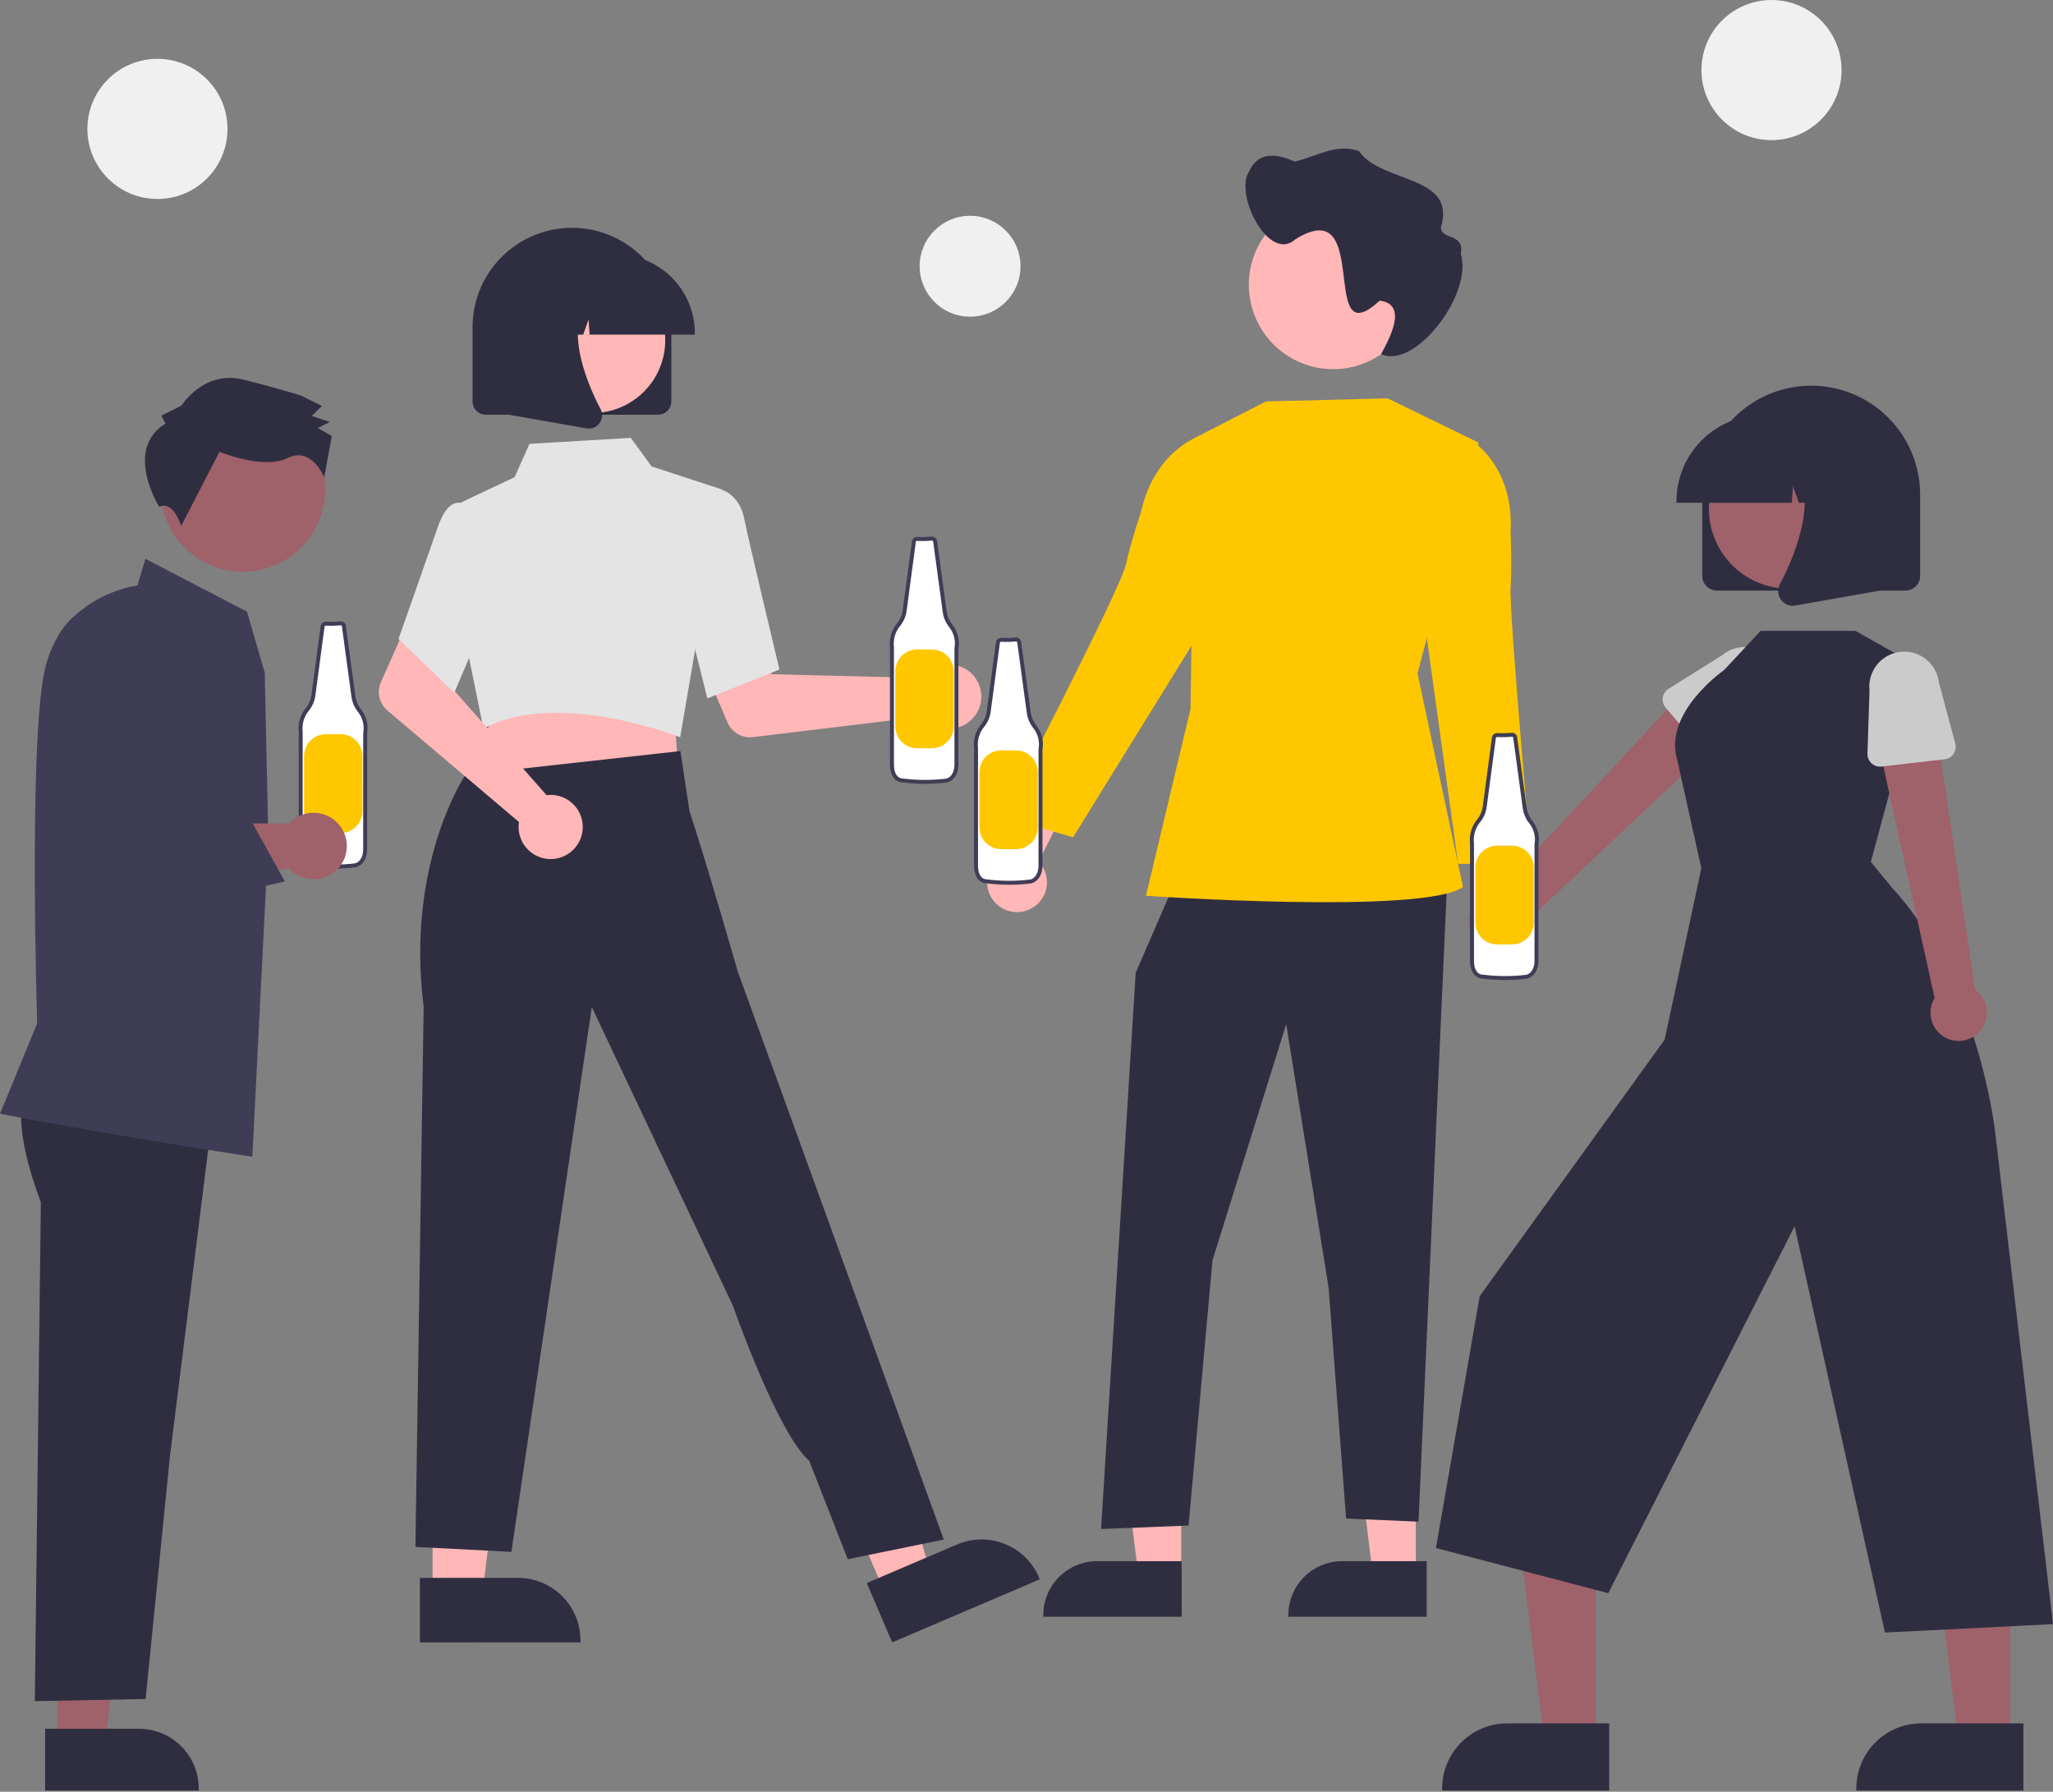 <svg width="322" height="281" viewBox="0 0 322 281" fill="none" xmlns="http://www.w3.org/2000/svg">
<rect x="0" y="0" width="322" height="281" fill="#808080" stroke="none"/>
<g clip-path="url(#clip0_274_3025)">
<path d="M53.408 97.755C52.655 97.831 51.897 97.848 51.14 97.808C51.012 97.793 50.882 97.831 50.781 97.911C50.679 97.991 50.612 98.108 50.596 98.237L49.15 109.086C49.038 109.874 48.716 110.616 48.217 111.235C47.805 111.728 47.499 112.3 47.317 112.916C47.136 113.532 47.083 114.178 47.162 114.816V133.245C47.162 133.245 47.069 135.702 48.957 135.702C51.217 135.986 53.503 135.986 55.763 135.702C55.763 135.702 57.274 135.416 57.274 133.149V115.002C57.39 114.369 57.366 113.718 57.205 113.095C57.044 112.472 56.749 111.892 56.341 111.394C55.858 110.773 55.546 110.036 55.436 109.257L53.934 98.181C53.917 98.056 53.853 97.943 53.755 97.864C53.657 97.785 53.533 97.746 53.408 97.755Z" fill="white"/>
<path d="M52.353 136.226C51.211 136.226 50.07 136.155 48.937 136.013C48.684 136.019 48.432 135.973 48.197 135.877C47.963 135.781 47.751 135.637 47.575 135.455C46.806 134.658 46.849 133.291 46.851 133.233L46.851 114.834C46.771 114.158 46.83 113.472 47.023 112.819C47.217 112.166 47.542 111.559 47.978 111.036C48.44 110.461 48.739 109.773 48.842 109.042L50.288 98.195C50.316 97.987 50.424 97.797 50.59 97.667C50.755 97.537 50.965 97.476 51.174 97.498C51.909 97.537 52.645 97.519 53.377 97.445L53.386 97.444C53.59 97.429 53.792 97.493 53.951 97.622C54.11 97.751 54.214 97.936 54.242 98.138L55.744 109.215C55.847 109.94 56.138 110.625 56.587 111.203C57.019 111.731 57.332 112.347 57.504 113.007C57.677 113.668 57.704 114.357 57.585 115.03V133.148C57.585 135.645 55.838 136.004 55.82 136.008C54.67 136.153 53.512 136.225 52.353 136.226ZM51.098 98.117C51.052 98.114 51.007 98.129 50.971 98.159C50.935 98.188 50.911 98.23 50.905 98.276L49.458 109.127C49.339 109.971 48.994 110.767 48.459 111.431C48.074 111.891 47.788 112.426 47.618 113.001C47.448 113.577 47.398 114.181 47.471 114.777L47.473 114.815V133.245C47.473 133.268 47.44 134.42 48.024 135.026C48.145 135.149 48.291 135.245 48.452 135.308C48.612 135.371 48.785 135.399 48.957 135.391L48.996 135.394C51.23 135.674 53.49 135.674 55.724 135.394C55.753 135.386 56.963 135.11 56.963 133.148L56.968 114.946C57.076 114.357 57.054 113.752 56.904 113.173C56.754 112.593 56.48 112.054 56.1 111.591C55.582 110.925 55.247 110.136 55.128 109.301L53.625 98.222C53.619 98.177 53.596 98.135 53.56 98.106C53.525 98.077 53.48 98.062 53.434 98.064C52.666 98.141 51.894 98.159 51.124 98.118C51.115 98.117 51.107 98.117 51.098 98.117H51.098Z" fill="#3F3D56"/>
<path d="M51.125 115.145H53.417C54.329 115.145 55.203 115.507 55.848 116.152C56.492 116.796 56.854 117.671 56.854 118.582V127.207C56.854 128.119 56.492 128.993 55.848 129.638C55.203 130.282 54.329 130.644 53.417 130.644H51.125C50.213 130.644 49.339 130.282 48.694 129.638C48.05 128.993 47.688 128.119 47.688 127.207V118.582C47.688 118.131 47.777 117.684 47.949 117.267C48.122 116.85 48.375 116.471 48.694 116.152C49.014 115.833 49.392 115.579 49.809 115.407C50.227 115.234 50.673 115.145 51.125 115.145Z" fill="#FFC700"/>
<path d="M8.98 273.564H16.454L20.009 244.736L8.979 244.737L8.98 273.564Z" fill="#9F616A"/>
<path d="M7.074 271.124L21.792 271.123H21.793C24.28 271.123 26.666 272.111 28.425 273.87C30.184 275.629 31.172 278.015 31.173 280.503V280.808L7.074 280.808L7.074 271.124Z" fill="#2F2E41"/>
<path d="M4.281 170.599C4.281 170.599 1.042 174.261 6.406 188.533L5.461 266.793L22.842 266.454L26.663 228.279L33.619 172.572L4.281 170.599Z" fill="#2F2E41"/>
<path d="M39.58 181.419L39.39 181.39C17.154 177.999 0.375 174.748 0.208 174.715L0 174.675L5.829 160.498C5.783 159.016 4.521 117.416 6.936 105.464C9.275 93.894 20.296 91.997 21.552 91.819L22.813 87.64L38.746 95.931L41.525 105.495L42.089 131.706L39.58 181.419Z" fill="#3F3D56"/>
<path d="M49.176 127.47C48.459 127.47 47.749 127.618 47.092 127.905C46.434 128.193 45.843 128.613 45.356 129.14H18.576L8.767 131.228L10.377 143.65L45.272 136.146C45.85 136.798 46.582 137.296 47.401 137.592C48.221 137.889 49.102 137.976 49.963 137.845C50.825 137.714 51.64 137.369 52.334 136.842C53.028 136.315 53.579 135.623 53.936 134.828C54.294 134.033 54.447 133.161 54.381 132.292C54.315 131.423 54.032 130.585 53.559 129.853C53.086 129.121 52.437 128.52 51.671 128.104C50.905 127.687 50.048 127.469 49.176 127.47H49.176Z" fill="#9F616A"/>
<path d="M49.408 82.945C52.828 76.69 50.529 68.848 44.274 65.429C38.02 62.01 30.178 64.308 26.759 70.563C23.34 76.818 25.638 84.66 31.893 88.079C38.147 91.498 45.989 89.199 49.408 82.945Z" fill="#9F616A"/>
<path d="M25.945 66.436L25.319 65.176L28.467 63.612C28.467 63.612 31.941 57.961 38.225 59.549C44.51 61.137 47.338 62.088 47.338 62.088L50.478 63.668L48.902 65.236L51.73 66.186L49.841 67.125L52.039 68.388L50.855 74.865C50.855 74.865 48.89 69.953 45.112 71.83C41.334 73.707 34.423 70.859 34.423 70.859L28.42 82.479C28.42 82.479 27.181 78.406 24.973 79.492C24.973 79.492 19.331 70.507 25.945 66.436Z" fill="#2F2E41"/>
<path d="M10.549 145.979L7.486 136.869L6.745 106.502L8.05 102.194C8.52 100.643 9.298 99.203 10.338 97.96C11.377 96.718 12.657 95.697 14.1 94.961C15.543 94.225 17.12 93.787 18.737 93.675C20.353 93.562 21.976 93.778 23.507 94.307C25.038 94.837 26.447 95.671 27.648 96.758C28.849 97.845 29.819 99.163 30.499 100.634C31.178 102.105 31.554 103.698 31.603 105.318C31.652 106.937 31.374 108.55 30.785 110.059L23.791 127.982L24.146 128.672L39.299 128.549L44.682 138.238L10.549 145.979Z" fill="#3F3D56"/>
<path d="M162.155 142.236C162.72 141.855 163.195 141.355 163.546 140.77C163.898 140.186 164.117 139.532 164.188 138.854C164.259 138.176 164.18 137.49 163.958 136.846C163.735 136.201 163.374 135.613 162.9 135.124L170.369 120.329L161.814 121.321L156.033 135.218C155.263 136.07 154.832 137.174 154.821 138.322C154.811 139.47 155.222 140.581 155.977 141.446C156.731 142.311 157.777 142.87 158.916 143.015C160.054 143.161 161.207 142.883 162.155 142.236Z" fill="#FFB7B7"/>
<path d="M222.055 247.035L215.324 247.034L212.122 221.07L222.056 221.071L222.055 247.035Z" fill="#FFB7B7"/>
<path d="M223.772 253.56L202.068 253.559V253.284C202.068 251.044 202.958 248.895 204.542 247.311C206.126 245.727 208.275 244.837 210.515 244.836H210.516L223.772 244.837L223.772 253.56Z" fill="#2F2E41"/>
<path d="M185.269 247.035L178.537 247.034L175.335 221.07L185.27 221.071L185.269 247.035Z" fill="#FFB7B7"/>
<path d="M185.338 253.56L163.634 253.559V253.284C163.634 251.044 164.524 248.895 166.108 247.311C167.693 245.727 169.841 244.837 172.082 244.836H172.082L185.339 244.837L185.338 253.56Z" fill="#2F2E41"/>
<path d="M184.717 137.377L178.129 152.555L172.694 239.8L186.42 239.251L190.169 197.661L201.734 160.619L208.382 201.915L211.128 238.153L222.485 238.644L227.011 137.377H184.717Z" fill="#2F2E41"/>
<path d="M217.652 62.477L198.556 62.955L187.344 68.711L186.729 111.173L179.737 140.49C179.737 140.49 223.425 143.496 229.465 139.104L222.327 105.612L231.9 69.416L217.652 62.477Z" fill="#FFC700"/>
<path d="M190.293 69.414L188.516 68.214C188.516 68.214 181.151 70.421 178.974 80.242C178.974 80.242 177.308 85.168 176.578 88.556C175.739 92.441 157.228 128.129 157.228 128.129L168.311 131.309L188.63 98.449L190.293 69.414Z" fill="#FFC700"/>
<path d="M231.601 147.681C231.163 147.159 230.844 146.547 230.668 145.888C230.491 145.23 230.461 144.541 230.58 143.869C230.699 143.198 230.963 142.561 231.355 142.003C231.746 141.444 232.256 140.979 232.846 140.639L229.747 124.358L237.696 127.671L239.421 142.624C239.927 143.654 240.036 144.835 239.73 145.941C239.423 147.047 238.721 148.002 237.758 148.626C236.794 149.249 235.635 149.497 234.5 149.323C233.365 149.149 232.334 148.565 231.601 147.681Z" fill="#FFB7B7"/>
<path d="M229.027 69.923L231.067 69.26C231.067 69.26 237.538 73.412 236.922 83.452C236.922 83.452 237.164 88.647 236.933 92.105C236.667 96.071 240.227 135.48 240.227 135.48H228.697L223.756 99.791L229.027 69.923Z" fill="#FFC700"/>
<path d="M222.339 44.663C222.339 47.281 221.563 49.84 220.108 52.017C218.654 54.194 216.586 55.891 214.168 56.893C211.749 57.895 209.087 58.157 206.519 57.646C203.951 57.135 201.593 55.874 199.741 54.023C197.89 52.172 196.629 49.813 196.119 47.245C195.608 44.677 195.87 42.016 196.872 39.597C197.874 37.178 199.57 35.111 201.747 33.656C203.924 32.202 206.484 31.425 209.102 31.425C212.604 31.416 215.966 32.799 218.449 35.269C220.931 37.739 222.331 41.095 222.339 44.597C222.339 44.619 222.339 44.641 222.339 44.663Z" fill="#FFB7B7"/>
<path d="M195.908 26.882C197.459 23.548 200.46 24.207 203.084 25.337C206.408 24.6 209.569 22.393 213.15 23.698C216.677 28.829 228.52 27.319 226.001 35.672C225.997 37.673 229.767 36.508 229.108 39.786C231.105 46.094 221.901 58.041 216.617 55.525C217.924 53.13 220.909 47.69 216.382 47.151C206.642 56.213 215.377 29.894 203.139 37.548C199.087 41.256 193.54 30.591 195.908 26.882Z" fill="#2F2E41"/>
<path d="M233.919 149.001C234.549 149.128 235.2 149.115 235.825 148.963C236.45 148.811 237.034 148.524 237.536 148.122C238.038 147.72 238.445 147.213 238.73 146.636C239.015 146.059 239.17 145.427 239.184 144.784L272.422 113.499L264.944 107.533L234.566 140.241C233.485 140.289 232.458 140.732 231.681 141.486C230.904 142.24 230.431 143.253 230.351 144.333C230.272 145.413 230.591 146.484 231.248 147.345C231.905 148.205 232.856 148.794 233.919 149.001Z" fill="#9F616A"/>
<path d="M267.712 118.556L261.246 110.978C261.062 110.762 260.927 110.51 260.849 110.237C260.772 109.964 260.754 109.678 260.797 109.398C260.84 109.118 260.943 108.85 261.099 108.614C261.254 108.377 261.459 108.176 261.7 108.026L270.118 102.756C271.227 101.821 272.661 101.363 274.106 101.484C275.552 101.604 276.89 102.293 277.828 103.399C278.767 104.505 279.228 105.938 279.111 107.384C278.994 108.829 278.309 110.17 277.205 111.111L270.699 118.573C270.513 118.786 270.283 118.957 270.024 119.074C269.766 119.191 269.486 119.25 269.202 119.249C268.919 119.247 268.639 119.184 268.382 119.065C268.125 118.946 267.896 118.772 267.712 118.556V118.556Z" fill="#CBCBCB"/>
<path d="M250.324 272.931L242.197 272.93L238.33 241.584L250.325 241.585L250.324 272.931Z" fill="#9F616A"/>
<path d="M252.396 280.809L226.192 280.808V280.477C226.192 277.772 227.267 275.177 229.179 273.265C231.092 271.352 233.686 270.277 236.391 270.277H236.392L252.396 270.278L252.396 280.809Z" fill="#2F2E41"/>
<path d="M315.285 272.931L307.159 272.93L303.292 241.584L315.287 241.585L315.285 272.931Z" fill="#9F616A"/>
<path d="M317.358 280.809L291.154 280.808V280.477C291.154 277.772 292.229 275.177 294.141 273.265C296.054 271.352 298.648 270.277 301.353 270.277H301.354L317.359 270.278L317.358 280.809Z" fill="#2F2E41"/>
<path d="M293.426 135.172L301.617 104.907L290.99 98.933H276.157L270.387 105.106C270.387 105.106 260.748 111.813 263.081 119.243L266.845 136.168L261.088 163.049L232.085 203.27L225.219 242.778L252.245 249.863L281.47 192.319L295.64 256.036L322 254.71L312.917 177.453C312.917 177.453 310.327 153.918 296.754 139.223L293.426 135.172Z" fill="#2F2E41"/>
<path d="M310.343 161.951C310.8 161.498 311.152 160.951 311.375 160.348C311.597 159.744 311.684 159.099 311.631 158.458C311.577 157.818 311.383 157.196 311.063 156.638C310.744 156.08 310.305 155.599 309.78 155.229L303.424 112.349L294.301 115.23L303.433 156.528C302.869 157.452 302.665 158.552 302.858 159.617C303.05 160.682 303.627 161.64 304.479 162.309C305.331 162.977 306.398 163.31 307.479 163.244C308.56 163.178 309.579 162.718 310.343 161.951Z" fill="#9F616A"/>
<path d="M304.994 119.079L295.098 120.22C294.816 120.252 294.531 120.224 294.261 120.136C293.992 120.048 293.744 119.904 293.536 119.712C293.327 119.52 293.163 119.285 293.053 119.024C292.943 118.762 292.891 118.48 292.9 118.197L293.221 108.27C293.063 106.829 293.483 105.383 294.39 104.251C295.296 103.119 296.614 102.392 298.055 102.23C299.496 102.068 300.943 102.484 302.077 103.387C303.212 104.29 303.943 105.606 304.109 107.047L306.674 116.609C306.747 116.883 306.761 117.169 306.713 117.449C306.666 117.728 306.559 117.994 306.4 118.228C306.24 118.463 306.032 118.66 305.79 118.807C305.547 118.954 305.276 119.046 304.994 119.079V119.079Z" fill="#CBCBCB"/>
<path d="M266.985 90.326V77.574C266.985 73.042 268.785 68.696 271.99 65.491C275.194 62.287 279.541 60.486 284.073 60.486C288.605 60.486 292.951 62.287 296.156 65.491C299.36 68.696 301.161 73.042 301.161 77.574V90.326C301.16 90.935 300.918 91.518 300.488 91.949C300.057 92.379 299.474 92.621 298.865 92.622H269.28C268.672 92.621 268.088 92.379 267.658 91.949C267.228 91.518 266.986 90.935 266.985 90.326Z" fill="#2F2E41"/>
<path d="M286.571 90.79C292.642 87.471 294.873 79.859 291.554 73.787C288.236 67.716 280.623 65.485 274.552 68.804C268.481 72.123 266.25 79.735 269.569 85.806C272.887 91.877 280.5 94.108 286.571 90.79Z" fill="#9F616A"/>
<path d="M262.942 78.594C262.946 75.011 264.372 71.575 266.906 69.041C269.44 66.507 272.876 65.081 276.46 65.077H279.01C282.594 65.081 286.03 66.507 288.564 69.041C291.098 71.575 292.523 75.011 292.527 78.594V78.85H287.137L285.299 73.702L284.932 78.85H282.146L281.218 76.252L281.033 78.85H262.942V78.594Z" fill="#2F2E41"/>
<path d="M279.328 94.056C279.075 93.713 278.924 93.306 278.893 92.881C278.861 92.457 278.95 92.031 279.149 91.655C281.852 86.514 285.636 77.015 280.613 71.157L280.252 70.736H294.834V92.629L281.587 94.966C281.453 94.99 281.317 95.002 281.181 95.002C280.819 95.002 280.463 94.916 280.141 94.752C279.819 94.587 279.54 94.349 279.328 94.056Z" fill="#2F2E41"/>
<path d="M145.3 105.713C145.115 105.904 144.945 106.108 144.793 106.325L121.033 105.743L118.262 100.678L110.071 103.862L114.107 113.306C114.433 114.069 114.997 114.705 115.716 115.12C116.434 115.535 117.268 115.705 118.092 115.605L144.935 112.363C145.569 113.164 146.431 113.754 147.407 114.054C148.384 114.353 149.429 114.349 150.403 114.04C151.376 113.731 152.233 113.134 152.859 112.326C153.485 111.519 153.85 110.54 153.906 109.52C153.962 108.5 153.706 107.487 153.172 106.616C152.638 105.745 151.852 105.057 150.918 104.644C149.984 104.231 148.946 104.112 147.942 104.303C146.939 104.494 146.017 104.986 145.3 105.713H145.3Z" fill="#FFB7B7"/>
<path d="M67.848 250.006H75.66L79.377 219.873L67.847 219.873L67.848 250.006Z" fill="#FFB7B7"/>
<path d="M65.856 247.456L81.241 247.455H81.241C83.841 247.455 86.335 248.488 88.174 250.327C90.013 252.166 91.046 254.659 91.046 257.26V257.578L65.856 257.579L65.856 247.456Z" fill="#2F2E41"/>
<path d="M138.786 249.832L145.97 246.763L137.55 217.592L126.948 222.122L138.786 249.832Z" fill="#FFB7B7"/>
<path d="M135.951 248.27L150.099 242.226L150.1 242.226C152.491 241.204 155.19 241.175 157.603 242.143C160.017 243.112 161.946 244.999 162.968 247.39L163.093 247.683L139.928 257.579L135.951 248.27Z" fill="#2F2E41"/>
<path d="M105.821 112.241L106.386 121.395L89.873 123.163L72.594 125.012L77.68 111.111L105.821 112.241Z" fill="#FFB7B7"/>
<path d="M106.401 115.526C106.214 115.452 87.562 108.197 76.106 114.13L75.824 114.276L73.539 103.026L72.237 78.84L80.711 74.836L83.044 69.61L98.936 68.669L102.202 73.148L113.321 76.792L106.675 115.634L106.401 115.526Z" fill="#E4E4E4"/>
<path d="M106.985 93.695L108.951 78.249L113.427 76.887L113.502 76.915C113.605 76.953 116.038 77.884 116.704 81.252C117.343 84.484 122.157 104.6 122.205 104.802L122.253 105.004L110.944 109.529L106.985 93.695Z" fill="#E4E4E4"/>
<path d="M132.967 244.537L148.022 241.448L123.96 175.051L115.725 152.404C115.725 152.404 110.501 134.246 108.142 127.219L106.717 117.791L73.004 121.522C73.004 121.522 63.588 135.35 66.449 157.89L65.155 242.606L80.21 243.378L92.82 157.937L114.953 204.776C114.953 204.776 121.929 224.763 126.92 229.095L132.967 244.537Z" fill="#2F2E41"/>
<path d="M86.524 124.667C86.259 124.66 85.994 124.675 85.731 124.71L70.003 106.892L71.832 101.416L63.929 97.575L59.748 106.955C59.41 107.713 59.327 108.559 59.512 109.368C59.696 110.177 60.138 110.904 60.771 111.441L81.4 128.92C81.243 129.93 81.397 130.963 81.841 131.883C82.285 132.803 82.999 133.565 83.888 134.07C84.776 134.574 85.797 134.796 86.814 134.706C87.832 134.616 88.798 134.218 89.584 133.565C90.37 132.913 90.939 132.037 91.215 131.053C91.49 130.069 91.46 129.025 91.128 128.059C90.796 127.093 90.177 126.251 89.355 125.645C88.532 125.039 87.545 124.698 86.524 124.667Z" fill="#FFB7B7"/>
<path d="M62.505 100.215L68.654 82.701C69.345 80.636 70.211 79.382 71.227 78.973C71.428 78.883 71.644 78.835 71.864 78.833C72.084 78.831 72.301 78.875 72.503 78.961L75.26 82.444L77.819 93.194L71.258 108.626L62.505 100.215Z" fill="#E4E4E4"/>
<path d="M103.203 65.045H76.211C75.656 65.044 75.123 64.823 74.731 64.431C74.338 64.038 74.117 63.506 74.117 62.951V51.316C74.117 47.181 75.759 43.215 78.683 40.292C81.607 37.368 85.572 35.725 89.707 35.725C93.842 35.725 97.807 37.368 100.731 40.292C103.655 43.215 105.298 47.181 105.298 51.316V62.951C105.297 63.506 105.076 64.038 104.683 64.431C104.291 64.823 103.759 65.044 103.203 65.045Z" fill="#2F2E41"/>
<path d="M92.911 64.774C99.224 64.774 104.341 59.657 104.341 53.344C104.341 47.031 99.224 41.913 92.911 41.913C86.598 41.913 81.48 47.031 81.48 53.344C81.48 59.657 86.598 64.774 92.911 64.774Z" fill="#FFB7B7"/>
<path d="M108.986 52.48H92.481L92.311 50.11L91.465 52.48H88.924L88.588 47.783L86.911 52.48H81.993V52.247C81.997 48.977 83.297 45.842 85.609 43.53C87.921 41.218 91.056 39.918 94.326 39.914H96.653C99.923 39.918 103.058 41.218 105.37 43.53C107.682 45.842 108.982 48.977 108.986 52.247L108.986 52.48Z" fill="#2F2E41"/>
<path d="M92.346 67.217C92.221 67.217 92.097 67.206 91.975 67.184L79.889 65.052V45.077H93.193L92.864 45.461C88.281 50.806 91.734 59.473 94.2 64.163C94.381 64.506 94.462 64.894 94.433 65.282C94.404 65.669 94.266 66.041 94.036 66.353C93.842 66.621 93.588 66.838 93.294 66.989C93.001 67.139 92.675 67.217 92.346 67.217Z" fill="#2F2E41"/>
<path d="M237.121 115.23C236.368 115.305 235.61 115.323 234.853 115.282C234.725 115.268 234.595 115.305 234.494 115.386C234.392 115.466 234.325 115.583 234.309 115.712L232.863 126.561C232.751 127.349 232.429 128.091 231.93 128.71C231.518 129.203 231.212 129.775 231.03 130.391C230.849 131.007 230.796 131.653 230.875 132.29V150.72C230.875 150.72 230.782 153.177 232.67 153.177C234.93 153.461 237.216 153.461 239.476 153.177C239.476 153.177 240.987 152.891 240.987 150.623V132.477C241.103 131.844 241.079 131.193 240.918 130.57C240.757 129.947 240.462 129.367 240.054 128.869C239.571 128.248 239.259 127.511 239.149 126.732L237.647 115.656C237.63 115.531 237.566 115.418 237.468 115.339C237.37 115.26 237.246 115.22 237.121 115.23Z" fill="white"/>
<path d="M236.066 153.701C234.924 153.701 233.783 153.63 232.65 153.488C232.397 153.494 232.145 153.448 231.911 153.352C231.676 153.256 231.464 153.112 231.288 152.931C230.519 152.133 230.562 150.766 230.564 150.708L230.564 132.309C230.484 131.633 230.543 130.947 230.736 130.294C230.93 129.641 231.255 129.034 231.691 128.511C232.153 127.936 232.452 127.248 232.555 126.518L234.001 115.671C234.029 115.462 234.137 115.272 234.303 115.142C234.468 115.012 234.678 114.952 234.887 114.973C235.622 115.012 236.358 114.994 237.09 114.92L237.099 114.919C237.303 114.905 237.505 114.968 237.664 115.097C237.823 115.226 237.927 115.411 237.955 115.613L239.457 126.69C239.561 127.415 239.851 128.1 240.3 128.678C240.732 129.206 241.045 129.822 241.217 130.482C241.39 131.143 241.417 131.833 241.298 132.505V150.623C241.298 153.12 239.551 153.479 239.533 153.483C238.383 153.628 237.225 153.701 236.066 153.701ZM234.811 115.592C234.765 115.589 234.719 115.605 234.684 115.634C234.648 115.663 234.624 115.705 234.618 115.751L233.171 126.602C233.052 127.446 232.707 128.242 232.172 128.906C231.787 129.366 231.501 129.901 231.331 130.477C231.161 131.052 231.111 131.656 231.184 132.252L231.186 132.29V150.72C231.186 150.743 231.153 151.895 231.737 152.501C231.858 152.624 232.004 152.72 232.165 152.783C232.325 152.846 232.498 152.874 232.67 152.866L232.709 152.869C234.943 153.149 237.203 153.149 239.437 152.869C239.466 152.861 240.676 152.585 240.676 150.623L240.681 132.421C240.789 131.833 240.767 131.227 240.617 130.648C240.467 130.069 240.193 129.529 239.813 129.066C239.295 128.4 238.96 127.611 238.841 126.776L237.338 115.697C237.332 115.652 237.309 115.611 237.273 115.581C237.238 115.552 237.193 115.537 237.147 115.54C236.379 115.616 235.607 115.634 234.837 115.593C234.828 115.592 234.82 115.592 234.811 115.592Z" fill="#3F3D56"/>
<path d="M234.838 132.62H237.13C238.042 132.62 238.916 132.982 239.561 133.627C240.205 134.271 240.567 135.146 240.567 136.057V144.682C240.567 145.594 240.205 146.468 239.561 147.113C238.916 147.757 238.042 148.12 237.13 148.12H234.838C233.926 148.12 233.052 147.757 232.407 147.113C231.763 146.468 231.401 145.594 231.401 144.682V136.057C231.401 135.146 231.763 134.271 232.407 133.627C233.052 132.982 233.926 132.62 234.838 132.62Z" fill="#FFC700"/>
<path d="M159.328 100.286C158.575 100.362 157.817 100.38 157.061 100.339C156.932 100.325 156.803 100.362 156.701 100.442C156.599 100.523 156.533 100.64 156.517 100.768L155.07 111.618C154.959 112.405 154.637 113.148 154.137 113.767C153.725 114.26 153.419 114.832 153.238 115.447C153.057 116.063 153.004 116.71 153.083 117.347V135.777C153.083 135.777 152.989 138.234 154.877 138.234C157.137 138.518 159.423 138.518 161.683 138.234C161.683 138.234 163.195 137.948 163.195 135.68V117.534C163.31 116.901 163.286 116.25 163.125 115.627C162.964 115.004 162.669 114.423 162.262 113.926C161.779 113.304 161.467 112.568 161.357 111.789L159.854 100.712C159.837 100.588 159.773 100.474 159.676 100.395C159.578 100.316 159.454 100.277 159.328 100.286Z" fill="white"/>
<path d="M158.274 138.758C157.132 138.758 155.991 138.687 154.858 138.545C154.604 138.551 154.353 138.505 154.118 138.409C153.884 138.313 153.672 138.169 153.495 137.987C152.727 137.19 152.77 135.823 152.772 135.765L152.772 117.366C152.692 116.69 152.75 116.004 152.944 115.351C153.138 114.698 153.462 114.091 153.899 113.568C154.361 112.993 154.659 112.305 154.762 111.574L156.208 100.727C156.237 100.519 156.345 100.329 156.51 100.199C156.676 100.069 156.886 100.008 157.095 100.03C157.829 100.069 158.566 100.051 159.298 99.977L159.306 99.976C159.51 99.961 159.713 100.025 159.872 100.154C160.031 100.283 160.135 100.467 160.162 100.67L161.665 111.747C161.768 112.472 162.059 113.157 162.507 113.735C162.94 114.263 163.253 114.879 163.425 115.539C163.597 116.2 163.625 116.889 163.506 117.562V135.68C163.506 138.177 161.759 138.536 161.741 138.54C160.591 138.685 159.433 138.757 158.274 138.758ZM157.019 100.649C156.973 100.646 156.927 100.661 156.891 100.691C156.856 100.72 156.832 100.762 156.825 100.808L155.379 111.659C155.26 112.503 154.914 113.299 154.379 113.963C153.995 114.423 153.709 114.958 153.539 115.533C153.369 116.109 153.319 116.713 153.392 117.309L153.394 117.347V135.777C153.393 135.8 153.36 136.952 153.945 137.558C154.066 137.681 154.212 137.777 154.372 137.84C154.533 137.903 154.705 137.931 154.878 137.923L154.916 137.926C157.15 138.206 159.41 138.206 161.644 137.926C161.674 137.918 162.884 137.642 162.884 135.68L162.889 117.478C162.997 116.889 162.975 116.284 162.825 115.705C162.675 115.125 162.401 114.586 162.021 114.123C161.503 113.457 161.168 112.668 161.049 111.833L159.546 100.754C159.539 100.709 159.516 100.668 159.481 100.638C159.445 100.609 159.4 100.594 159.354 100.597C158.587 100.673 157.815 100.691 157.044 100.65C157.036 100.649 157.027 100.649 157.019 100.649Z" fill="#3F3D56"/>
<path d="M157.045 117.677H159.338C160.249 117.677 161.124 118.039 161.768 118.684C162.413 119.328 162.775 120.202 162.775 121.114V129.739C162.775 130.651 162.413 131.525 161.768 132.17C161.124 132.814 160.249 133.176 159.338 133.176H157.045C156.134 133.176 155.26 132.814 154.615 132.17C153.971 131.525 153.608 130.651 153.608 129.739V121.114C153.608 120.203 153.971 119.328 154.615 118.684C155.26 118.039 156.134 117.677 157.045 117.677Z" fill="#FFC700"/>
<path d="M146.143 84.464C145.39 84.54 144.632 84.558 143.876 84.517C143.747 84.503 143.618 84.54 143.516 84.62C143.414 84.701 143.348 84.818 143.332 84.946L141.885 95.796C141.774 96.583 141.451 97.326 140.952 97.945C140.54 98.438 140.234 99.01 140.053 99.625C139.872 100.241 139.819 100.888 139.898 101.525V119.955C139.898 119.955 139.804 122.412 141.692 122.412C143.952 122.696 146.238 122.696 148.498 122.412C148.498 122.412 150.01 122.126 150.01 119.858V101.712C150.125 101.079 150.101 100.428 149.94 99.805C149.779 99.182 149.484 98.601 149.077 98.104C148.594 97.482 148.282 96.746 148.171 95.967L146.669 84.89C146.652 84.766 146.588 84.652 146.491 84.573C146.393 84.494 146.269 84.455 146.143 84.464Z" fill="white"/>
<path d="M145.089 122.935C143.947 122.935 142.806 122.864 141.672 122.723C141.419 122.729 141.167 122.682 140.933 122.586C140.699 122.49 140.487 122.347 140.31 122.165C139.542 121.367 139.585 120.001 139.587 119.943L139.587 101.544C139.506 100.868 139.565 100.182 139.759 99.529C139.952 98.876 140.277 98.269 140.713 97.746C141.176 97.171 141.474 96.482 141.577 95.752L143.023 84.905C143.051 84.697 143.16 84.507 143.325 84.377C143.491 84.247 143.7 84.186 143.91 84.208C144.644 84.247 145.381 84.229 146.112 84.155L146.121 84.154C146.325 84.139 146.527 84.203 146.686 84.332C146.846 84.46 146.95 84.645 146.977 84.848L148.48 95.925C148.583 96.65 148.873 97.335 149.322 97.913C149.754 98.441 150.068 99.056 150.24 99.717C150.412 100.377 150.44 101.067 150.321 101.739V119.858C150.321 122.354 148.574 122.714 148.556 122.717C147.406 122.862 146.248 122.935 145.089 122.935ZM143.834 84.826C143.787 84.824 143.742 84.839 143.706 84.869C143.67 84.898 143.647 84.94 143.64 84.986L142.194 95.837C142.075 96.681 141.729 97.477 141.194 98.14C140.81 98.601 140.524 99.136 140.354 99.711C140.184 100.287 140.134 100.891 140.206 101.487L140.209 101.525V119.954C140.208 119.977 140.175 121.13 140.76 121.735C140.881 121.858 141.026 121.955 141.187 122.018C141.348 122.081 141.52 122.109 141.692 122.101L141.731 122.103C143.965 122.384 146.225 122.384 148.459 122.103C148.489 122.096 149.699 121.82 149.699 119.858L149.704 101.656C149.811 101.067 149.79 100.462 149.64 99.883C149.49 99.303 149.216 98.763 148.836 98.301C148.318 97.635 147.983 96.845 147.864 96.01L146.361 84.932C146.354 84.887 146.331 84.845 146.296 84.816C146.26 84.787 146.215 84.772 146.169 84.774C145.402 84.851 144.629 84.869 143.859 84.828C143.851 84.827 143.842 84.826 143.834 84.826Z" fill="#3F3D56"/>
<path d="M143.86 101.855H146.153C147.064 101.855 147.938 102.217 148.583 102.861C149.228 103.506 149.59 104.38 149.59 105.292V113.917C149.59 114.829 149.228 115.703 148.583 116.347C147.938 116.992 147.064 117.354 146.153 117.354H143.86C142.949 117.354 142.074 116.992 141.43 116.347C140.785 115.703 140.423 114.829 140.423 113.917V105.292C140.423 104.38 140.785 103.506 141.43 102.861C142.074 102.217 142.949 101.855 143.86 101.855Z" fill="#FFC700"/>
<path d="M24.695 31.205C30.763 31.205 35.682 26.285 35.682 20.217C35.682 14.149 30.763 9.229 24.695 9.229C18.626 9.229 13.707 14.149 13.707 20.217C13.707 26.285 18.626 31.205 24.695 31.205Z" fill="#F0F0F0"/>
<path d="M277.849 21.975C283.918 21.975 288.837 17.056 288.837 10.988C288.837 4.919 283.918 0 277.849 0C271.781 0 266.862 4.919 266.862 10.988C266.862 17.056 271.781 21.975 277.849 21.975Z" fill="#F0F0F0"/>
<path d="M152.151 49.664C156.52 49.664 160.062 46.122 160.062 41.753C160.062 37.384 156.52 33.842 152.151 33.842C147.782 33.842 144.24 37.384 144.24 41.753C144.24 46.122 147.782 49.664 152.151 49.664Z" fill="#F0F0F0"/>
</g>
<defs>
<clipPath id="clip0_274_3025">
<rect width="322" height="280.809" fill="white"/>
</clipPath>
</defs>
</svg>
